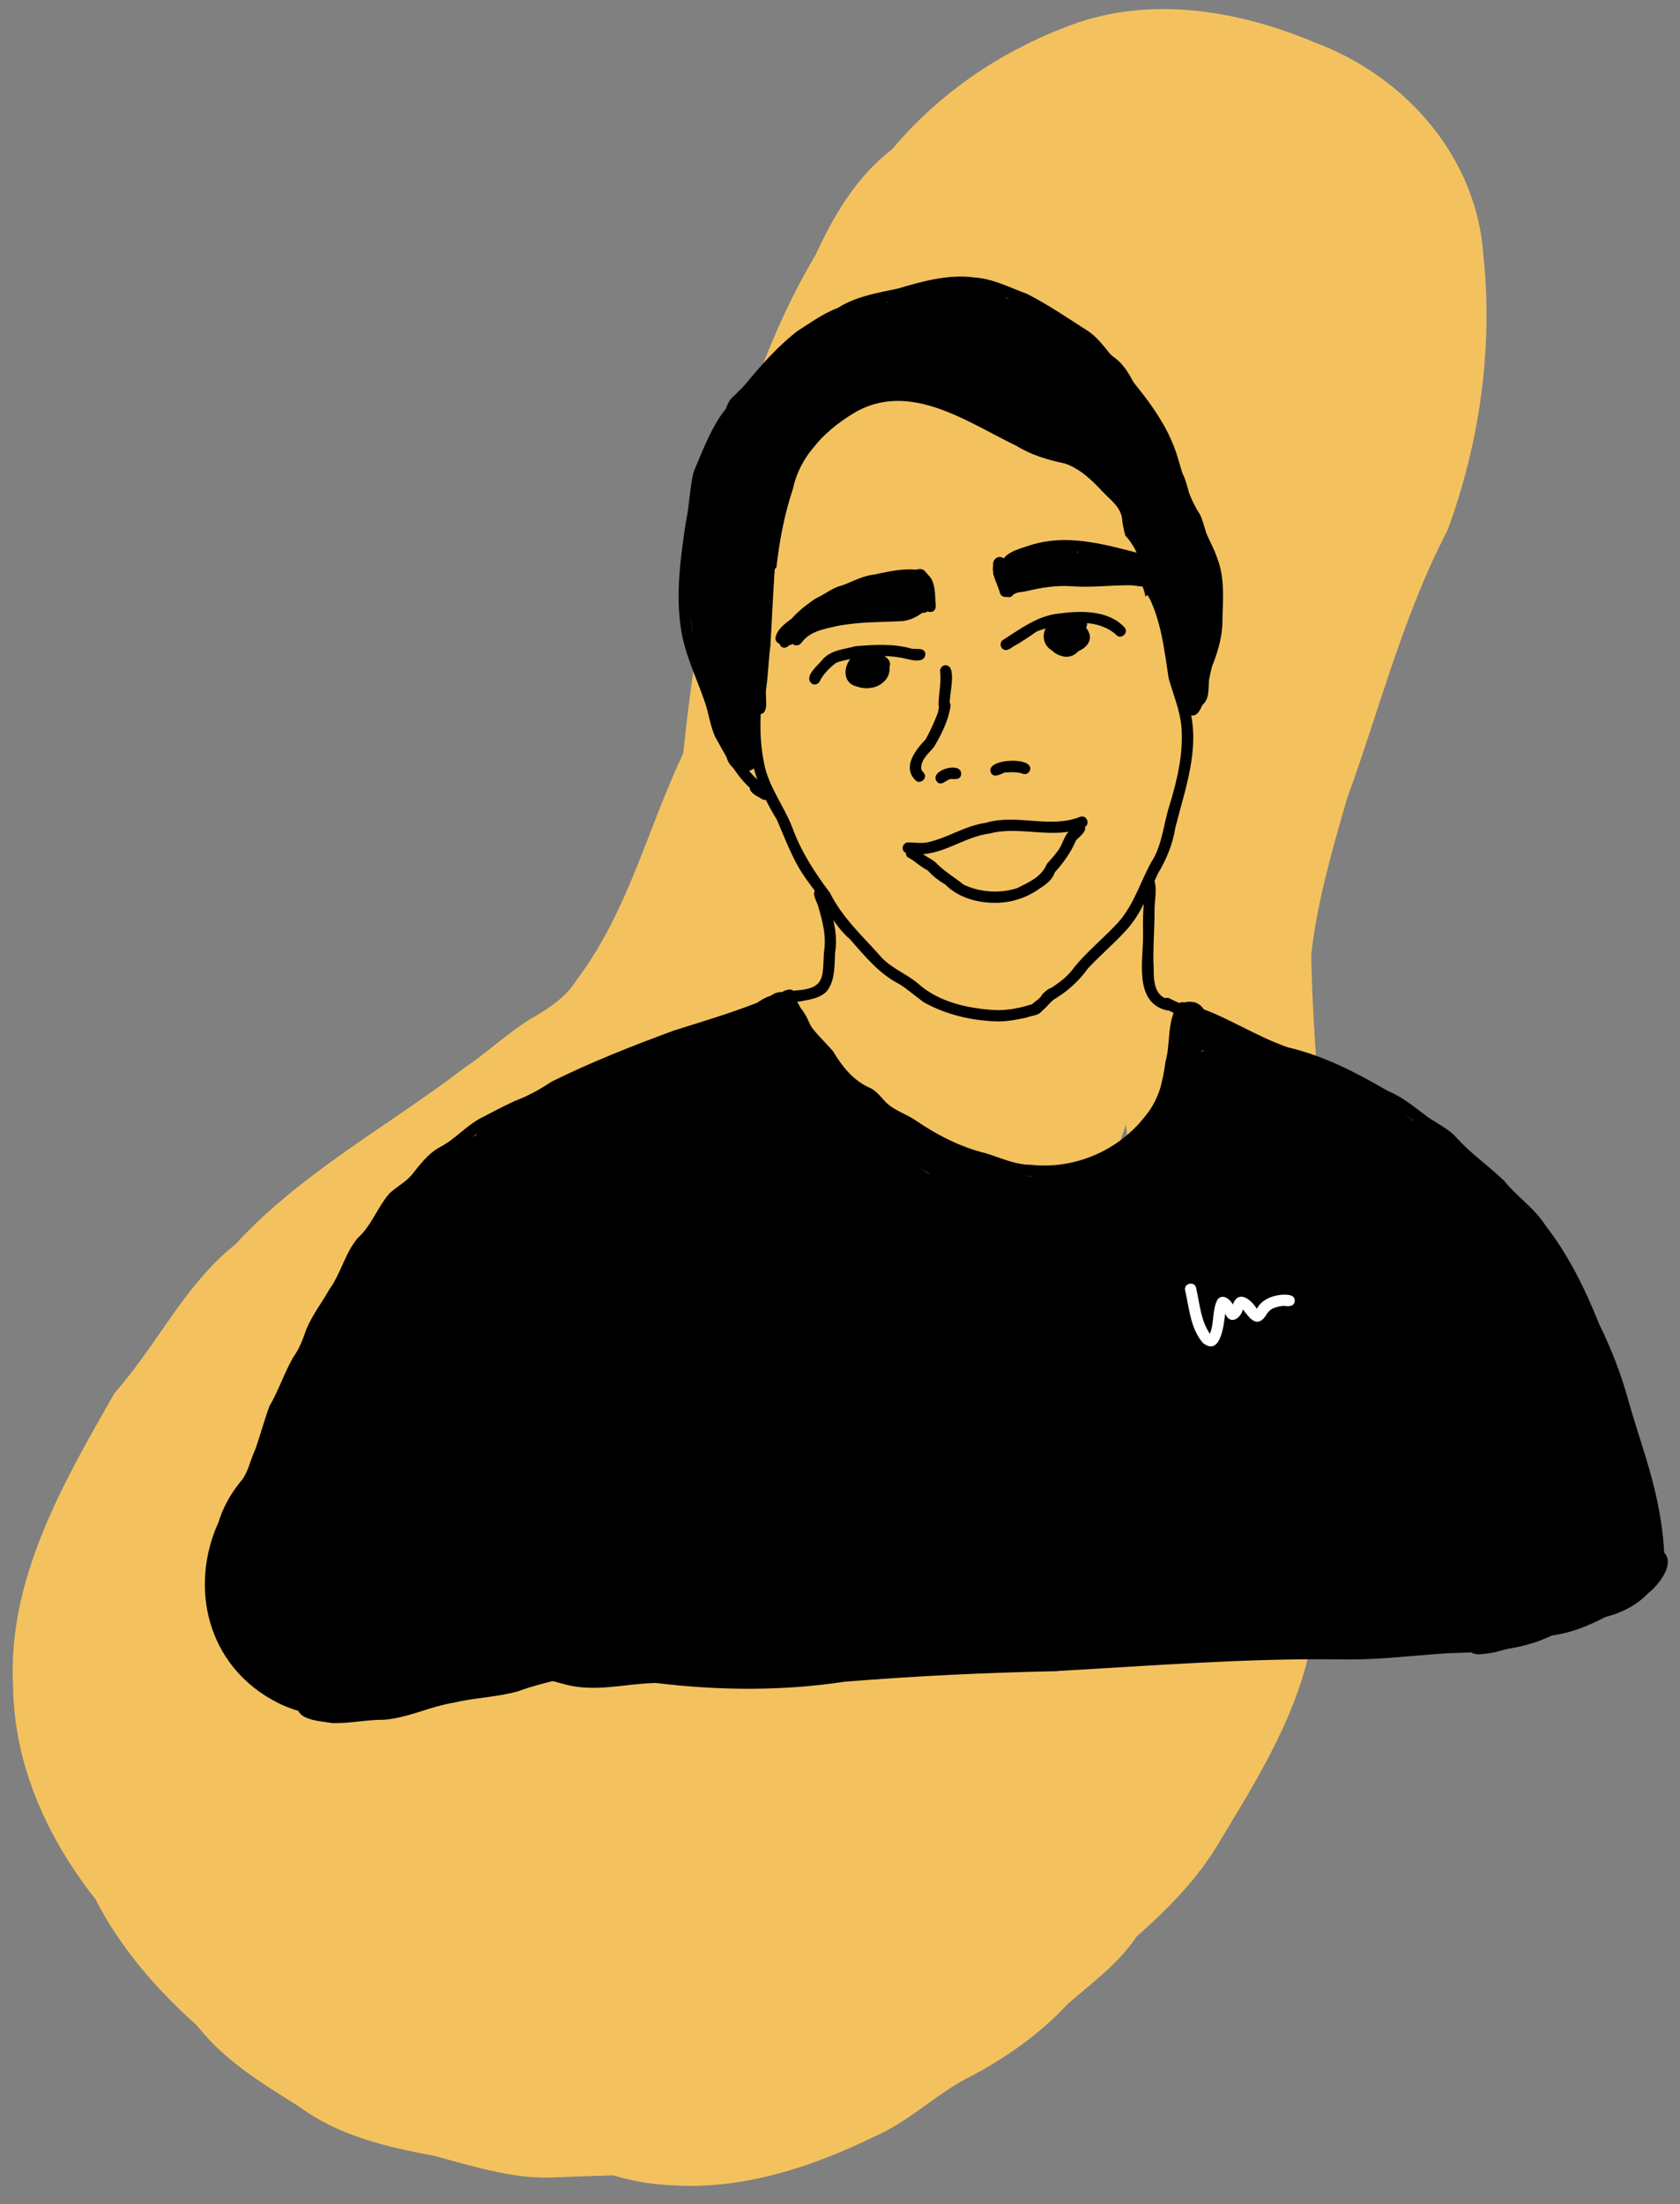 <?xml version="1.0" encoding="UTF-8"?>
<svg xmlns="http://www.w3.org/2000/svg" viewBox="0 0 636.02 834">
  <rect x="0" y="0" width="636.02" height="834" fill="#808080" stroke="none"/>
  <defs>
    <style>
      .cls-1 {
        fill: #fff;
      }

      .cls-2 {
        fill: #f3c25f;
      }
    </style>
  </defs>
  <g id="Vektorebene">
    <path class="cls-2" d="M254.72,826.88c-7.8-.28-15.22-1.53-22.55-3.78-8.05,.26-16.13,.51-24.17,.84-14.86,.34-29.71-4.54-43.95-8.28-17.82-3.3-35.98-7.56-50.8-18.56-13.95-8.74-28.23-17.34-38.5-30.48-15.58-13.98-29.07-29.37-38.65-48.05-18.06-22.88-30.71-50.55-31.13-80.07-2.32-40.77,18.89-77.29,38.45-111.47,16.08-18.06,26.4-40.89,45.63-56.11,24.87-27.14,57.78-44.72,86.86-66.92,8.58-5.77,15.98-12.88,24.78-18.37,6.74-3.84,13.34-8.01,17.56-14.74,19.59-26.01,26.72-56.98,40.42-85.85,4.94-48.53,14.62-96.71,28.71-143.4,5.9-15.62,12.84-30.88,21.39-45.17,6.9-15.13,15.64-29.8,29.04-40.05,18.01-21.52,41.62-37.35,67.94-47.05,30.18-11.06,63.14-5.41,92.11,6.74,34.32,12.86,61.41,43.43,63.75,80.84,3.65,34.87-1.47,70.79-13.58,103.63-16.91,32.44-25.71,67.72-38.18,101.92-5.54,19.33-11.27,38.84-13.44,58.89,.53,31.16,3.93,62.29,5.56,93.44-.03,24.75,4.86,48.97,6.25,73.59,.87,30.37-6.06,60.43-11.32,90.18-4.67,28.82-20.52,53.97-35.39,78.56-8.14,13.84-19.39,25.14-31.31,35.7-6.72,10.17-16.98,17.51-26.07,25.5-10.29,11.07-22.5,19.7-35.76,26.84-13.46,6.47-23.9,17.53-37.72,23.42-23.54,11.44-49.47,19.93-75.92,18.27Zm168.48-223.35c9.34-30.18,14.43-63.44,9-94.92-3.75-27.51-3.38-55.43-5.88-83.07-7.42,19.84-11.1,42.16-23.59,59.58-2.3,21.79-5.81,33.09,5.48,53.55,8.87,20.72,7.89,43.8,14.98,64.86Zm-261.56-23.6c6.84-16.5,20.36-31.38,37.65-37.02,15.07-15.32,40.19-18.81,58.84-8.13,1.38-.16,2.77-.27,4.17-.32,.94-.03,1.88-.04,2.81-.01,1.87-2.26,3.92-4.38,6.13-6.36-.77-14.16-.31-28.49,2.42-42.43-3.83-10.16-4.37-21.32-3.01-32.01,.91-7.19,2.94-14.34,5.91-21.12-7.63,8.92-17.58,15.1-26.77,22.18-12.62,13.73-28.95,23.47-40.28,38.45-14.56,13.38-23.94,30.64-33.92,47.46-7.88,10.88-11.63,23.64-16.49,36,.91,1.05,1.77,2.15,2.55,3.29Z"/>
  </g>
  <g id="Vektorebene-2" data-name="Vektorebene">
    <path d="M82.2,593.42c-1.08-.3-1.84-1.52-1.48-2.61,1.81-4.94,2.26-10.36,4.8-15.03,3.13-5.8,4.24-12.43,7.51-18.15,3.86-8.2,5.89-16.96,8.89-25.4,3.58-6.12,5.58-12.47,9.01-18.55,2.4-3.25,3.76-7,5.05-10.72,2.24-5.39,5.89-10.04,8.72-15.11,4.37-6.01,5.89-13.63,10.68-19.35,5.34-4.79,7.51-11.76,12.14-17.02,2.66-2.44,5.96-4.12,8.33-6.89,3.15-3.91,6.15-8.07,10.66-10.52,5.6-2.85,9.61-7.73,15.02-10.75,4.44-2.29,8.81-4.64,13.34-6.72,4.94-1.85,9.52-4.37,13.9-7.29,15.02-7.45,30.74-13.63,46.48-19.42,13.8-4.34,27.77-8.41,40.9-14.49,1.47-.87,3.74-1.83,4.66,.24,.74,1.98-1.14,2.89-2.64,3.49-17.67,8.43-36.92,12.41-54.96,19.77-13.11,5.77-26.93,10.19-38.91,18.17-8.76,4.27-18.47,7.56-26.02,13.72-3.28,3.19-7.34,5.59-11.17,7.94-4,2.66-6.21,7.08-9.65,10.32-2.36,2.31-5.39,3.82-7.67,6.22-2.82,3.65-4.37,8.12-7.34,11.69-6.91,6.2-8.84,15.12-13.8,22.61-2.44,4.25-5.36,8.52-7.7,12.75-1.8,3.51-2.44,7.16-4.42,10.53-4.49,6.42-6.52,14.06-10.53,20.76-2.78,7.59-4.64,15.49-7.83,22.98-3.94,7.85-6.33,16.33-10.2,24.22-1.55,3.04-1.69,13.45-5.75,12.65Z"/>
    <path d="M625.91,593.71c.27-17.02-4.29-33.44-9.64-49.36-6.11-23.37-15.37-46.25-27.04-67.28-3.44-4.76-6.8-9.95-10.23-14.65-7.99-7.53-15.08-15.57-23.79-22.28-5.47-5.6-10.97-10.68-17.78-14.44-11.95-9.34-25.96-16.07-39.84-22.07-15.47-3.55-29.24-11.55-43.54-17.97-2.62-1.24-9.4-1.44-8.32-5.21,1.23-2.63,4.49-.3,6.24,.14,12.4,3.95,23.31,11.47,35.58,15.71,13.55,3.12,25.95,9.56,37.87,16.51,5.67,2.29,10.31,6.29,15.14,9.89,3.41,2.35,7.24,4.13,10.2,7.08,5.59,6.41,12.62,11.19,18.71,17.04,5,6.2,11.51,10.31,15.68,16.96,8.81,11.32,15,24.11,20.31,37.32,4.64,9.43,8.49,19.39,11.22,29.58,3.75,13.06,8.5,25.73,11.07,39.04,1.58,7.89,2.49,15.92,2.4,23.98,0,1.15-.97,2.12-2.12,2.12s-2.12-.97-2.12-2.12Z"/>
    <path d="M394.81,445.23c-8.61,.34-16.4-2.64-24.42-5.24-10.44-2.55-19.74-8.42-28.68-14.06-4.96-2.15-9.22-5.24-12.67-9.41-4.43-3.01-9.55-5.2-12.79-9.71-3.01-5.75-7.74-9.86-11.73-14.79-2.78-2.93-4.23-6.97-6.15-10.31-1.02-1.93-4.25-4.35-1.99-6.44,3.29-2.5,7.02,7.07,8.18,9.37,2.8,5.09,7.05,8.83,10.78,13.08,3.6,6.01,7.82,11.34,14.47,14.13,2.36,1.31,4.19,3.91,5.97,5.63,3.19,2.82,7.13,4,10.54,6.23,8.22,5.67,17.29,10.34,26.99,12.69,5.6,1.7,10.97,4.33,16.92,4.34,16.68,1.81,33.25-5.37,43.37-18.47,5.85-6.89,7.28-16.29,9.48-24.79,1.11-4.95,1.79-10.23,.99-15.22-.42-2.7,3.9-3.34,4.22-.58,1.29,13.49-2.91,27.55-8.64,39.64-9.95,14.79-26.89,24.29-44.84,23.91Z"/>
    <path d="M376.22,386.43c-9.19-.41-18.43-2.71-26.51-7.2-3.1-2.23-5.96-4.8-9.21-6.85-7.7-3.89-13.14-10.71-18.72-16.99-5.02-4.34-8.12-10.12-11.46-15.73-2.99-4.34-6.45-8.36-8.86-13.08-2.83-5.31-5.02-11-7.39-16.5-5.64-9.16-10.12-19.34-10.02-30.3-1.11-8.08-.15-16.02,1.14-23.95,.2,3.28,.96,6.48,2.95,9.24,.06,.09,.13,.18,.19,.26-.7,7.72-.7,15.45,.88,23.16,1.65,9.23,7.67,16.4,10.88,24.98,3.29,8.9,8.41,16.82,14.1,24.33,4.79,9.7,12.86,16.82,19.87,24.84,3.98,3.97,9.36,6.01,13.59,9.6,7.8,6.95,18.62,9.3,28.81,9.95,5.47,.25,10.41-.96,15.51-2.59,1.12-.25,2.29,.52,2.52,1.65,.39,3.05-3.81,2.88-5.82,3.77-3.5,.75-7.05,1.47-10.65,1.47-.6,0-1.19-.02-1.79-.06Z"/>
    <path d="M394.55,378.81c-1.7-2.3,1.67-3.85,3.09-4.81,2.83-1.75,5.89-4.06,7.95-6.56,5.4-7.24,12.81-12.72,18.68-19.52,5.13-6.36,7.55-14.16,11.33-21.28,4.47-6.68,4.77-14.54,7.16-21.94,2.95-9.61,5.34-19.82,4.5-29.81-.6-6.26-3.08-12.1-4.8-18.1-1.58-10.03-2.61-20.27-6.91-29.65-1.12-2.01-2.17-4.11-3.1-6.27-.04-.44-.08-.89-.12-1.33-.13-1.42-.32-2.83-.53-4.23-.31-1.99-.63-3.94-1.35-5.82-.75-1.95-1.86-3.63-3.09-5.29-.42-.56-.87-1.08-1.34-1.57-.63-2.23-1.08-4.51-1.28-6.82-.85-4.39-4.71-6.94-7.52-10.02-3.98-4.23-8.52-8.57-14.08-10.41-6.39-1.36-12.63-3.16-18.24-6.63-18.42-8.86-39.65-24.26-60.34-13.21-11.16,6.37-21.59,16.36-24.35,29.33-3.25,9.73-5.13,19.72-6.27,29.81-1.16,1.13-2.12,2.47-2.8,3.98-1.2,2.66-1.89,5.62-2.44,8.57,.86-11.19,1.74-22.36,4.36-33.36,2.98-10.41,5.53-21.18,13.19-29.31,14.95-16.46,35.05-22.27,55.5-12,11.1,5.08,21.91,10.98,32.84,16.23,4.39,1.52,9.22,1.78,13.39,3.97,7.46,4.27,13.51,10.81,18.96,17.33,2.72,3.86,2.08,9.02,3.67,13.25,1.8,4.22,3.45,8.56,4.54,13,1.54,4.36,3.89,7.76,5.53,11.94,2,6.96,4.79,13.89,4.9,21.21,.44,6.49,3.23,12.5,4.83,18.75,3.95,15.18-1.77,30.33-5.45,44.93-.95,6.25-3.4,12.05-6.64,17.44-3.39,7.24-6.33,15.14-11.72,21.09-4.6,5.16-10.12,9.76-14.79,14.8-3.47,4.91-8.12,8.97-13.29,11.96-.66,.62-1.56,1.15-2.41,1.15-.56,0-1.1-.23-1.54-.81Z"/>
    <path d="M298.77,376.93c-.02-1.34,1.19-2.17,2.41-2.15,11.33-.7,10.24-5.06,10.75-14.57,1-5.69-.44-11.35-2.03-16.77-.41-2.24-3.32-5.73-.47-7.31,3.63-1.07,3.64,4.81,4.83,7.05,1.6,5.63,2.9,11.61,1.88,17.41-.25,4.63,.03,9.25-2.32,13.31-1.65,2.91-5.12,3.88-8.18,4.51-2.22,.3-6.54,1.93-6.88-1.49Z"/>
    <path d="M441.36,382.22c-12.3-3.3-8.42-19.27-8.62-28.83-.05-3.85-.07-7.71,.29-11.55,.75-2.72-1.66-9.63,2.14-9.92,3.88,.09,1.75,9.59,1.92,12.31,.04,7.42-.71,14.82-.33,22.14-.05,4.53,.25,10.68,5.72,11.75,2.66,.69,1.51,4.88-1.13,4.09Z"/>
    <path d="M444.29,383.19c-1.77-.9-5.36-1.64-4.41-4.33,.43-1.02,1.75-1.64,2.79-1.13,1.07,.53,2.16,1.12,3.29,1.55,2.56,1.03,.85,4.99-1.66,3.91Z"/>
    <path d="M390.36,382.9c-1.61-2.28,1.47-3.66,2.87-4.98,1.81-1.46,3.73-5.55,6.36-3.42,1.71,1.79-.45,3.46-1.72,4.66-1.78,1.63-5,6.35-7.51,3.74Z"/>
    <path d="M288.28,302.21c-1.64-.93-4.31-2.06-4.47-4.16-5.81-5.32-9.28-12.63-13.14-19.38-1.81-4.18-2.37-8.84-3.85-13.08-3.23-9.44-7.72-18.25-9.1-28.22-1.94-13.14-.04-26.63,1.9-39.64,1.38-6.25,1.46-12.71,2.9-18.94,3.09-7.34,5.87-14.85,10.32-21.51,1.42-1.95,2.93-3.77,4.09-5.89,.64-.96,1.87-1.37,2.91-.76,3.11,2.27-2,6.5-3.28,8.71-4.31,6.31-6.79,13.44-9.88,20.37-1.22,4.98-1.35,10.12-2.25,15.16-2.2,13.14-4.23,26.62-2.8,39.94,1.03,10.21,5.8,19.52,9.04,29.04,1.71,4.6,2.18,9.59,4.3,14.06,1.67,2.96,3.58,5.78,5.16,8.79,2.31,3.84,5.26,7.55,8.85,10.16,1.14,.92,2.72,1.63,3.23,3.1,.64,2.51-2.42,3.5-4.19,2.12,0,0,.24,.13,.24,.13Z"/>
    <path d="M450.3,270.41c-.91-.7-1.12-2.07-.39-2.98,2.76-3.68,2.61-8.52,4.06-12.73,1.11-5.13,3.22-9.98,4.32-15.13,.37-7.19,.82-14.32,.07-21.44-1.3-7.1-5.51-13.04-7.21-19.99-2.01-4.67-5.25-8.71-6.31-13.79-2.45-9.17-5.68-18.29-10.76-26.34-3.71-5.39-8.45-10.3-12.13-15.61-3.74-3.91-6.88-8.65-10.71-12.34-4.19-2.79-8.37-5.63-12.51-8.49-9.7-5.14-19.46-11.38-30.68-12.37-10.07-1.29-19.44,2.07-28.99,4.61-8.36,1.07-15.88,4.01-23.21,8.03-9.04,3.99-16.54,10.89-23.3,17.91-4.94,5.48-9.27,11.59-14.31,16.88-2.69,1.82-4.92-2.39-1.98-3.88,7.77-9.71,15.64-19.66,25.49-27.39,5.04-3.17,9.68-6.7,15.31-8.78,6.9-4.4,14.84-5.69,22.69-7.35,9.53-2.79,19.08-5.56,29.12-4.24,7.08,.45,13.39,3.83,19.95,6.21,8.16,4.15,15.67,9.34,23.38,14.25,4.53,3.23,7.72,8.39,11.3,12.37,8.53,10.32,17.48,20.62,21.81,33.53,2.54,7.96,4.28,16.17,8.92,23.22,1.12,2.26,1.65,4.69,2.39,6.98,1.29,3.23,3,6.03,4.08,9.33,3,7.35,2.3,15.41,2.1,23.17,.12,5.98-1.46,11.79-3.64,17.32-1.64,3.68-3.09,22.12-8.87,19.03Z"/>
    <path d="M434.08,219.48c-1.8-.23-1.91-2.04-1.83-3.47-.04-.57-.26-1.03-.59-1.4-.28-1.74-.6-3.45-1.24-5.11-.06-.15-.12-.3-.18-.45,2.77,1.08,5.55,2.56,6.11,5.63,.18,1,.18,1.98,.11,2.99-.08,1.06-1.11,1.83-2.12,1.83-.09,0-.18,0-.27-.02Z"/>
    <path d="M432.68,222.25c-.06-.14-.11-.28-.17-.42,0-.09-.01-.18-.02-.26,.99-.26,2.09,.27,2.5,1.23,.54,1.42-.25,2.3-1.35,2.89-.21-1.16-.52-2.31-.96-3.43Z"/>
    <path d="M282.94,270.43c-1.77-18.74,1.94-37.36,4.57-55.79-.13-1.64,.42-3.81,2.49-3.53,1.2,.15,1.97,1.28,1.82,2.45-1.42,13.94-4.84,27.62-4.83,41.71-.36,4.95-.49,9.7,.17,14.59,.37,2.71-3.88,3.32-4.22,.58Z"/>
    <path d="M287.4,270.27c-1.12-.15-2-1.25-1.81-2.39,.29-2.31,.07-4.66,.21-6.98,.98-8.75,1.64-17.53,2.11-26.31,.6-6.71,.73-13.6,1.12-20.2,.2-2.34,.56-4.67,.64-7.02,.08-1.15,1.31-1.96,2.39-1.81,2.88,.59,1.51,4.16,1.53,6.22-.88,10.91-1.28,21.8-1.95,32.7-.68,5.33-.83,10.8-1.58,16.08-.63,2.8,1.58,9.64-2.66,9.71Z"/>
    <path d="M295.72,244.64c-4.28-4.78,13.33-13.48,16.76-15.48,5.76-3.72,11.79-8.24,18.84-8.55,5.35,.42,10.59-.89,15.81,.8,11.59,3.77,2.04,12.98-5.7,13.62-8.08,.43-16.16,.22-24.08,1.75-5.15,1.2-10.61,1.93-13.91,6.38-.9,1.38-3.07,1.46-3.79-.13-.82,1.36-2.35,2.82-3.93,1.61Zm18.37-11.5c6.15-1.52,12.5-1.7,18.8-2.12,5.29-.08,12.04,.61,15.39-4.28-3.2-2.45-7.83-2.21-11.64-1.69-2.21,0-4.29-.35-6.48-.15-5.98,1.23-11.06,5.04-16.07,8.24Z"/>
    <path d="M381.22,224.77c-1.85-.66-1.86-2.97-2.9-4.39-.55-.74-1.18-1.43-1.78-2.15-1.17-1.36,.14-3.66,1.87-3.4,.96-5.91,7.14-6.96,11.79-8.59,13.23-4.16,26.83-.62,39.76,2.78,2.63,.72,1.52,4.87-1.13,4.09-8.68-2.18-17.27-4.65-26.29-4.53-4.95,.08-9.93,1.13-14.55,2.93-5.05,.72-6.93,4.9-4.69,9.37,1.31,1.63,.19,4.54-2.1,3.89Z"/>
    <path d="M380.16,225.16c-.74-.96-.5-2.22,.38-2.99,1.75-2.05,4.23-2.23,6.72-2.55,9.22-2.64,18.76-2.03,28.22-1.92,5.43-.03,10.52-1.07,15.91-.17,1.62,0,3.93,.07,3.95,2.21-.41,3.63-5.24,1.58-7.62,1.71-7.42-.05-14.89,.98-22.36,.35,.04,0,.08,0,.12,.01-5.76-.36-11.23,.53-16.72,1.83-1.97,.56-4.22,.13-5.62,1.89-.87,.76-2.3,.5-2.98-.38Z"/>
    <path d="M431.88,215.76c-1.2-1.2-2.53-1.8-3.97-2.58-2.39-1.37-.23-5.06,2.15-3.67,1.73,.9,3.46,1.84,4.82,3.24,1.98,1.9-1.05,4.96-3,3.01Z"/>
    <path d="M297.09,243.27c-1.4,1.21-3.81-.16-3.48-2.07,.59-2.87,3.11-4.9,5.36-6.56,4.86-3.19,9.62-6.43,15.08-8.49,4.82-2.46,10.44-3.26,15.65-4.57,4.39-1.52,9.35-3.53,13.86-3.78,1.94-.08,4.1-.91,5.9,.18,3.42-1.01,3.01,2.86,2.7,4.88-.54,2.71,1.45,9.55-3.1,8.97-4.89,2.14-10.26,2.69-15.54,2.71-8.07,1.03-16.2,2.05-24.21,3.35-3.6,1.24-6.37,3.83-9.48,5.9-.88,.56-2.08,.27-2.72-.51Zm15.24-10.85c-.33,.22-.66,.44-.99,.65,6.9-.36,13.54-1.95,20.38-2.64,5.47-.28,10.54-.29,15.53-2.46-.12-1.63,.04-3.39-.59-4.89-6.08-.64-12.01,.95-17.51,3.3-5.68,1.85-12.09,2.14-16.83,6.04Z"/>
    <path d="M379.26,245.17c-.69-.87-.58-2.32,.38-2.98,6.66-4.2,12.96-9.11,21.05-10.02,8.36-1.12,18.97-1.44,25.1,5.32,1.73,2.18-1.73,4.8-3.38,2.57-7.73-6.83-20.95-4.48-29.81-1.17-2.98,1.95-5.87,4.09-9.04,5.76-1.23,.96-3.05,2.14-4.3,.52Z"/>
    <path d="M402.01,247.21c-9.01-.7-9.03-11.34-.92-13.31,2.74-.15,12.46-1.13,10.09,3.65,4.84,6.13-3.63,10.74-9.17,9.66Zm2.99-4.79c.65-.03,1.38-.24,1.76-.8-.58-1.5-3.18-1.36-2.99-3.38-2.16-.46-4.48,.34-3.87,2.93,1.68,1.11,3.52,1.29,5.38,1.24,0,0-.29,.01-.29,.01Z"/>
    <path d="M435.02,416.05s-.02,.02-.02,.04c0-.01,.02-.02,.02-.04Z"/>
    <path d="M307.59,258.84c-3.64-2.51,1.7-6.74,3.47-8.87,3.13-4.02,8.35-4.24,12.9-5.47,7.06-.55,14.28-1.03,21.14,.93,1.91,.38,5.11-.63,5.24,2.24-.63,4.18-7.24,1.34-9.91,1.07-5.42-.92-10.76-.35-16.07,0-2.56,.83-5.3,1.04-7.78,2.04-2.43,1.77-4.54,4-5.99,6.44-.35,1.3-1.72,2.17-3,1.62Z"/>
    <path d="M324.54,259.8c-7.21-1.53-4.79-11.66,1.22-12.92,3-.77,6.55-.59,9.04,1.39,2.46,1.27,3.36,4.66-.14,4.9,2.78,6.15-5.62,8.44-10.11,6.63Zm4.01-3.68c.8-.1,1.65-.21,2.35-.63-.42-2.16-2.8-5.5-5.21-3.87-.15,.51-.48,.93-.91,1.21-.27,.67-.46,1.4-.49,2.13,0,0,0,0,0,0h0c1.23,.93,2.78,1.21,4.26,1.16Z"/>
    <path d="M346.37,295.03c-4.78-5.05,.39-11.45,4.12-15.33,1.75-3.32,3.44-6.84,4.68-10.37,.35-1.77,.33-4.67,2.86-4.4,1.12,.15,2.01,1.25,1.81,2.39-.84,5.47-3.48,10.66-6.28,15.37-2.07,2.47-5,4.7-4.8,8.23,.04,.63,.64,1.02,.98,1.51,1.72,2.14-1.67,4.77-3.36,2.6Z"/>
    <path d="M375.08,292.23c-2.16-5.27,16.94-6.17,14.81-.63-.43,1.03-1.74,1.64-2.79,1.13-2.24-.76-4.52-.54-6.78-.41-1.69,.64-4.15,2.29-5.24-.09Z"/>
    <path d="M354.57,295.61c-2.84-4.35,10.14-7.9,9.28-2.32-.65,2.18-2.62,1.27-4.24,1.52-1.65,.55-3.42,2.84-5.04,.81Z"/>
    <path d="M355.32,266.46c.07-4.12,1.08-8.23,.61-12.35-.12-1.15,.64-2.22,1.83-2.39,4.91-.28,1.43,11.57,1.81,14.74-.04,2.77-4.23,2.77-4.25,0Z"/>
    <path d="M346.01,323.09c-1.69-.11-4.25,.14-4.28-2.22,0-1.14,.96-2.16,2.12-2.12,2.47,.06,4.38,.35,6.74,.09,7.8-1.53,14.67-6.42,22.63-7.5,11.54-3.51,24.29,2.26,35.6-2.23,2.5-1.09,4.22,2.85,1.65,3.92-11.33,4.91-24.16-.72-35.74,2.34-9.98,1.19-18.48,8.93-28.78,7.73,0,0,.05,0,.05,0Z"/>
    <path d="M375.68,341.61c-6.5-.2-13.33-2.3-17.89-7-2.55-1.4-4.74-3.27-6.72-5.38-2.52-1.19-4.49-3.25-6.87-4.56-2.54-1.05-.87-5.02,1.65-3.92,1.59,.5,2.64,1.72,3.94,2.67,1.72,1.28,3.83,2.02,5.21,3.71,3.01,2.92,6.61,4.99,9.84,7.62,6.24,2.94,13.82,3.41,20.27,1.3,4.67-2.4,9.09-4.13,11.26-9.2,1.48-1.64,2.97-3.32,4.27-5.12,1.68-2.32,2.06-5.06,4.01-7.14,.86-.78,1.79-1.41,2.36-2.46,1.64-2.18,5.05,.42,3.36,2.6-.72,1.28-1.93,2.12-2.94,3.12-1.96,4.61-4.77,8.54-8.1,12.22-1.09,3.39-4.26,5.15-7.06,7.02-4.95,3.17-10.69,4.73-16.57,4.5Z"/>
    <path d="M277.73,290.62c-3.08-2.22-2.88-6.15-4.01-9.35-.01,0-.02,.01-.03,.02-2.04-7.06-5.22-13.56-5.53-21.01-4.43-9.02-5.79-19.56-7.05-29.5-6.69-6.91-2.43-20.84-1.46-29.49,2.25-14.92,8.22-29.41,16.34-42.06-2.3-3.25-.72-7.48,2.22-9.74,4.04-4.2,8.49-8.01,12.58-12.11,8.27-6.28,16.9-12.04,26.04-17.02,5.82-2.41,12.34-8.83,18.88-5.93,4.64-2.31,12.22-4.17,14.17,2.41,.68,.12,1.35,.35,2,.73,1.77,1.04,2.89,2.78,3.2,4.68,10.25,7.72-5.14,15.66-11.18,19.66-4.67,2.9-9.63,5.37-14.13,8.55-1.2,1.3-2.97,2.11-4.87,2.14-11.04,6.65-17.27,19.23-27.13,27.53-2.73,10.3-5.76,20.02-6.87,30.2-.92,5.18,.49,11.95-4.23,15.53-.3,9.86-1.32,19.71-1.34,29.56,.19,5.01,1.53,10.12-.27,14.93,.43,2.97,.72,4.32,1.26,6.94,1.01,4.16,3.51,9.23-.08,12.81-2.19,2.19-6.09,2.6-8.52,.52Z"/>
    <path d="M445.17,264.43c-1.16-3-.03-6.19-.73-9.28-.9-2.01-1.11-4.26-1.71-6.32-2.79-6.23-2.15-13.17-4.15-19.56-4.7-11.88-7.45-24.33-11.16-36.51-5.43-3.12-9.09-8.42-13.78-12.48-6.73-1.89-11.3-7.81-18-9.35-3.57-1-7.2-1.83-10.74-2.97-3.9-.72-5.84-3.39-9.04-4.9-9.01-4.31-19.47-7.01-26.82-14.02-6.01-1.82-12.39,.7-18.28-.96-7.99-3.38-4.17-14.45,3.6-14.95-1.48-5.49,4.13-9.95,9.33-9.23-3.42-3.95-4.97-10.76,.8-13.46,2.78-1.29,5.84,.35,8.75-.45,2.4-4.09,7.55-2.92,11.48-2.43,5.91,.59,11.55,1.77,16.51,5.2,6.9,1.27,13.36,3.92,18.89,8.28,8.65,3.57,15.97,9.67,23.28,15.44,4.74,4.55,6.87,10.9,9.71,16.65,2.03,4.07,5.88,7.12,7.42,11.43,2.45,5.62,4.49,10.48,7.63,15.51,2.69,6.92,3.16,14.52,6.75,21.13,3.76,13.14,7.5,26.01,6.48,39.72-.94,6.14-3.43,11.41-3.82,17.41,.07-.31,.11-.55,.17-.83-.39,3.4,.29,7.05-2.81,9.5-3.13,2.52-8.27,1.23-9.76-2.57Z"/>
    <path d="M402.62,248.41c-11.91-2.72-3.59-18.63,5.42-11.4,4.53,4.1,.8,12.51-5.42,11.4Z"/>
    <path d="M323.1,258.41c-5-4.96,1.19-13.26,7.38-12.2,3.77,.42,6.77,3.86,6.24,7.72-.77,6.03-9.42,8.38-13.62,4.48Z"/>
    <path d="M135.61,492.79c-7.45-2.94-3.51-12.02,.71-16.13,3.02-5.99,6.94-11.47,10.67-17.02,6.58-7.14,13.99-13.56,22.13-18.91,3.48-3.95,8.54-5.65,11.98-9.6,5.36-3.6,8.95-7.71,15.12-9.55,4.51-1.67,8.17-5.23,13.06-5.82,.51-.2,.43-.2,.83-.4,10.42-5.81,21.82-9.78,33.09-13.57,5.53-1.09,11.98-6.61,17.26-2.56,6.97-1.43,10.52,8.33,4.36,11.78,0,.05,0,.1,0,.15,4.33-1.07,10.18-3.13,12.72,2.02,3.23,7.02-4.77,10.01-10.22,11.15-11.44,3.95-22.62,8.65-33.71,13.51-6.11,2-14.22,9.58-20.05,3.57-1.3,.31-2.63,.45-3.97,.26-1.59-.23-2.97-1.21-3.89-2.5-3.49,1.46-7.98,.11-9.37-3.59-3.62,3.28-7.69,5.6-11.08,9.1-3.5,1.84-6.37,4.33-9.36,6.89-7.35,5.19-15.01,10.78-20.27,18.15-4.27,5.39-6.74,12-11.25,17.17-.74,4.1-4.57,7.41-8.77,5.92Z"/>
    <path d="M384.58,455.58c-1.36-9.66,12.03-8.08,18.16-10.59,6.78-1.55,13.78-4.21,19.28-8.34,4.75-3.45,9.46-7,12.95-11.69,2.96-7.44,5.29-15.58,6.31-23.52,2.39-7.09-.68-24.67,11.13-22.16,4.01,1.36,5.19,5.94,3.49,9.55-.37,3.43-.87,6.83-1.24,10.27-1.69,8.77-2.71,17.76-6.29,26.01-.74,3.83-3.32,8.45-6.05,10.78-3.07,3.92-7.1,6.88-11.11,9.7-4.81,3.68-9.63,6.55-15.05,8.75-7.87,2.45-15.94,4.49-24.04,6.16-3.35,.6-6.83-1.41-7.56-4.92Z"/>
    <path d="M389.46,457.8c-8.1-.56-15.06-5.3-22.54-7.81-12.26-2.28-22.02-10.55-32.2-17.13-12.33-5.45-21.63-15.07-29.91-25.45-4.11-6.09-8.32-10.38-10.69-16.73-2.86-4-7.77-7.7-3.59-12.8,4.92-4.95,9.76-1.92,12.48,3.41,2.32,2.64,3.36,5.99,5.02,9.02,2.37,2.28,4.12,5.04,5.67,7.9,7.7,9.8,16.43,18.97,27.96,23.97,7.85,5.2,14.7,10.49,23.18,14.15,5.62,1.28,10.98,3.36,16.1,5.69,3.08,1.18,6.17,3.01,9.52,3.08,6.62-1.47,13.32-1.23,20.03-1.39,8.17-1.55,10.8,10.57,2.62,12.47-4.1,.87-8.26,0-12.39,.44-3.81-.1-7.45,1.44-11.26,1.18Z"/>
    <path d="M82.83,597.73c-6-3.33-2.78-9.09-.41-13.7,3.72-9.33,7.42-18.65,11.43-27.86,2.39-8.73,7.42-16.2,10.41-24.66,2.91-5.5,6.53-10.62,8.64-16.51,2.12-5.09,4.5-9.93,7.46-14.54,1.74-4.01,3.5-8.06,5.93-11.77,1.96-2.41,2.96-5.28,4.35-8.01,2.84-4.6,6-8.5,8.2-13.23,5.79-7.26,10.66-15.24,16.89-22.18,1.56-1.66,3.42-2.69,5.29-3.92,2.35-2.18,4.57-4.3,7.55-5.61,6.3-2.73,10.38-6.27,16.61-8.33,3.76-3.17,9.38-5.1,13.56-7.04,3.16-1.94,6.1-4.14,9.8-5.03,9.6-5.3,19.34-10.67,30.03-13.32,7.01-3,15.51-4.41,22.75-5.92,5.08-2.19,12.44-1.39,12.28,5.61-.21,3.6-3.37,6.06-6.83,6.06-12.71,3.09-25.77,5.39-37.52,11.39-7.21,2.65-13.56,7.2-20.67,10.03-5.34,4.08-12.27,5.23-17.5,9.52-4.16,1.31-7.52,3.89-11.45,5.67-3.71,1.95-7.56,3.52-10.4,6.72-5.77,3.53-10.22,10.15-14.06,15.74-1.56,2.68-3.45,5.14-5.54,7.41-.97,2.13-2.17,4.48-3.59,6.22-4.24,5.65-7.18,12.86-11.04,18.62-1.88,3.46-2.82,7.26-5.31,10.39-4.56,8.84-7.98,18.21-13.43,26.59-2.45,5.61-4.68,11.28-7.67,16.64-2.84,8.14-6.03,16.02-9.57,23.8-1.66,5.03-3.74,9.9-5.89,14.74-1.5,4.42-5.17,8.99-10.27,6.48Z"/>
    <path d="M180.85,436.93c-5.83-7.38,5.67-13.3,11.08-15.87,3.49-1.86,6.4-4.77,10.52-5.33,4.16-1.18,7.36-4.1,11.25-5.82,9.51-3.77,19.01-7.5,28.12-12.15,5.91-1.92,11.6-4.29,17.49-6.32,4.63-1.34,9.33-2.33,13.6-4.62,4.72-2.03,8.81-2.5,12.27-6.18,3.73-3.23,9.98-6.71,13.61-1.46,1.93,2.84,1.21,6.95-1.7,8.85-3.4,1.59-5.7,4.54-8.84,6.48-4.99,2.21-10.33,3.69-15.18,6.3-3.87,1.18-8.36,2.09-12.07,3.56-4.85,1.48-8.31,3.67-13.13,4.69-4.46,1.94-8.65,4.56-13.28,6.08-5.65,4.5-13.03,6.57-19.3,10.22-3.95,1.75-8.62,1.71-12.28,4.11-2.94,2.32-6.57,3.34-9.67,5.32-3.24,3.3-8.69,6.49-12.5,2.14Z"/>
    <path d="M616.86,596.39c-3.84-2.9-4.32-8.16-4.76-12.6-1.27-6.13-1.78-12.4-3.39-18.46-6.22-16.87-10.36-34.37-16.25-51.36-1.51-5.34-4.84-9.78-6.99-14.85-2.32-5.53-3.79-11.38-6.75-16.64-3.84-10.42-12.81-16.35-20.66-23.2-4.1-4.13-8.16-8.63-12.32-12.6-5.65,1.02-9.26-5.05-13.47-7.81-6.99-7.11-15.32-12.22-24.06-16.9-6.63-4.29-14.63-5.56-21.3-9.7-2.89-1.99-5.42-4.57-8.75-5.86-2.59-.41-5.28-.62-7.6-1.95-3.96-2.64-8.89-4.14-12.67-6.93-2.37-.23-5.02,.44-7.54,.01-8.32-.68-7.6-13.02,.79-12.72,2.92,.46,5.77-.88,8.69-.02,4.85,1.2,8.49,4.68,13.14,6.34,2.35,1.48,4.64,2.65,7.48,2.73,3.34,.62,6.24,2.53,9.05,4.35,5,4.91,11.78,6.23,17.97,8.97,9.74,5.18,19.16,9.9,27.44,16.78,6.83-1.21,11.95,6.47,16.42,10.42,4.85,4.82,9.85,9.36,14.29,14.5,6.13,5.51,11.82,9.88,17.42,15.71,4.16,5.43,6.25,10.5,9.12,16.38,2.16,2.84,2.95,6.34,4.34,9.61,4.78,5.55,7.21,12.25,8.5,19.35,5.03,13.54,11.48,26.64,15.54,40.52,1.4,5.63,1.77,11.38,2.99,17.02,1.29,4.63,3.74,8.88,4.25,13.71,1.27,7.37-.56,20.24-10.91,15.19Z"/>
    <path d="M211.04,523.02c-5.96-3.25-7.24-15.26,1.05-16.11,3.43-.25,6.29,2.27,6.8,5.56,9.22,.64,18.11-2.41,26.58-5.7,11.29-3.34,22.27-7.34,32.95-12.28,1.2-6.82,11.7-6.85,14.46-1.07,1.46,2.87,.66,6.8-1.89,8.82-13.92,8.26-29.82,12.63-45.04,17.94-10.74,3.73-24.09,8.08-34.91,2.84Z"/>
    <path d="M222.54,526.7c-5.15-.22-7.88-6.74-4.42-10.56,6.1-4.56,13.31-7.83,19.7-12.14,.25-2.05,1.53-3.93,3.45-5.02,6.79-4.01,13.73-7.77,20.71-11.44,5.45-3.31,10.91-6.67,16.87-8.98,4.2-1.75,9.17,2.36,8.41,6.76,2.63-.72,5.58-1.91,8.33-1.29,6.68,1.56,6.62,10.41,.48,12.81-12.09,6.74-25.69,9.98-38.27,15.7-10.8,3.91-20.3,8.34-30.62,12.83-1.46,.79-2.97,1.51-4.65,1.33Z"/>
    <path d="M101.46,636.25c-20.93-18.26-21.92-49.7-4.77-70.87,2.54-9.67,8.12-18.89,14.89-26.38,4.48-3.59,4.7-8.99,6.59-14.05,2-4.77,3.86-9.5,5.92-14.26,6.44-12.21,15.86-22.21,22.23-34.54,12.8-18.64,29.81-35.47,49.57-46.5,9.46-7.5,20.89-12.06,31.97-16.73,4.33-4.61,9.2-8.63,15.17-11.3,11.74-4.32,22.79-8.91,35.54-8.46,19.02,.83,36.37,14.02,43.25,31.53,11.08,4.35,19.64,12.91,29.61,19.28,8.38,1.95,25.99,6.55,31.69,9.02,5.2,2.58,10.87,3.32,16.59,3.68,5.56-3.44,12.11-5.67,17.08-7.11,5.03-2.35,10.02-5.08,15.19-7.05,17.94-41.28,65.79-44.21,97.9-16.99,9.39,7.2,15.76,16.53,24.75,24.16,19.5,18.09,33.24,41.86,42.33,66.76,4.1,7.99,7.62,15.61,9.64,24.36,13.53,27.61,13.81,54.74-12.92,74.34-13.36,9.52-29.91,9.95-45.66,10.4-17.92,1.29-26.53,2.57-40.83,2.34-35.65-.47-71.15,2.41-106.67,4.38,0,0,0,.07,0,.07-28.09,.58-53.6,1.83-80.87,4.01-23.59,3.59-47.7,3.35-71.35,.46-11.68,.23-23.34,3.78-35.04,.36-13.25-3.73-26.92-6.06-40.69-6.8-16.6,21.17-51.63,24.65-71.11,5.88Z"/>
    <path d="M104.96,644.21c-26.88-13.73-33.3-43.97-22.27-68.13,3.33-11.16,11.19-19.62,19.98-27.08,6.46-8.05,13.56-15.75,21.91-21.91,5.07-3.96,8.33-9.38,13.28-13.45l1-1.47c6.27-10.14,14.86-18.04,26.4-22.11,21-7.69,46.22,.9,58.08,19.86,42.5-3.77,84.82,.08,127.31,.97,25.39,.39,51.11,1.92,76.47,3.45,9.26,.05,18.44,.33,27.69,.46,15.63-6.05,35.72-3.88,49.44,5.7,22.19,14.73,28.97,46.76,13.6,68.78-17.18,24.65-47.08,26.67-73.88,24.16-21.42-.15-42.04-.95-63.26-2.39-43.92-1.3-87.86-3.75-131.83-3.68-11.03,.33-21.98,2.01-33.01,2.34-9.02,.84-19.2-.57-27.23,3.95-7.48,5.48-15.73,8.65-21.44,16.15-14.74,18.18-40.85,25.17-62.23,14.41Z"/>
    <path d="M290.18,408.31c-11.13-1-8.62-24.4,3.22-18.26,7.54-3.33,12.63,8.73,6.6,13.32-1.21,3.71-6.02,6.77-9.81,4.94Z"/>
    <path d="M448.11,428.12c-2.39-3.86,1.14-8.04,1.15-12.04,.14-2.68,.36-5.37,.4-8.06-.39-2.76-.32-6.38,3-7.18,.93-3.94,4.93-4.04,8.09-3.07,4.09-5.69,9.56,1.41,12.43,4.75,5.66-4.24,9.33,4.98,13.86,7.11,3.87,3.29-.72,9.59-5.03,6.8-.91,.74-2.13,1.11-3.43,.95-.11,.36-.28,.71-.5,1.04-.68,1.01-1.86,1.73-3.09,1.88,.07,3.72-5.07,5.69-7.44,2.76-1.63-2.45-3.29-4.86-4.77-7.41-.25,3.17-.09,6.37,0,9.52-.16,3.58-4.85,5.34-7.29,2.7-1.68,2.52-5.67,2.94-7.37,.25Z"/>
    <path d="M556.12,624.4c-5.08-9.1,10.79-8.33,15.93-10.21,9.41-3.46,19.52-5.03,28.48-9.69,4.26-2.47,6.21-7.46,8.06-11.85,1.15-2.48,4.68-3.11,6.65-1.25,.56-.05,1.15,.02,1.75,.22,1.25,.43,2.08,1.24,2.69,2.24,.29,.15,.57,.33,.82,.53,.37-.4,.72-.82,1.06-1.24,.03-.04,.06-.08,.08-.11-4.42-2.49-1.42-9.35,3.45-7.75,11.68,2.13,4.66,13-1.21,17.65-4.43,4.59-9.98,7.3-16.04,8.89-6.79,3.49-13.92,6.42-21.58,7.13-4.17,1.62-8.56,2.66-12.83,3.82-4.26,1.79-8.84,2.93-13.46,3.19-1.45,0-2.86-.35-3.87-1.56Z"/>
    <path d="M125.47,651.94c-4.5-.83-14.27-.97-12.73-7.7,2.2-5.5,8.03-1.06,12.06-.93-.59-3.59,4.35-6.23,7.01-3.59,.84,.82,1.66,1.65,2.56,2.39,5.52,.57,11.57,.13,16.94-1.27-5.69-3.31-1.91-9.04,3.82-9.03-.51-8.19,34.67-7.12,41.22-7.52,3.55-.11,7.1-.15,10.62-.52,2.46-.68,5.66-.56,6.82,2.02,13.2,.23,24.78-7.23,37.78-7.85,4.62-.85,7.86,4.93,3.78,7.86-4.14,1.89-8.95,2.08-13.31,3.51,.36,3.68-3.14,4.96-6.1,4.74-8.19,1.33-16.57,1.36-24.86,1.6-5.19,1.23-10.01,2.47-14.82,4.26-7.95,2.29-16.33,2.41-24.35,4.32-9.12,1.45-17.23,5.73-26.4,6.48-6.9-.06-13.3,1.54-20.05,1.24Z"/>
    <path d="M378.67,224.72c-.91-3.62-3.26-6.91-2.7-10.69-.41-2.95,3.02-4.65,4.69-1.92,.53-.38,1.22-.43,1.83-.24,.27-.21,.59-.37,.93-.43,.42-.58,1.14-.95,1.85-.88,.32,.03,.61,.11,.87,.24,.36-.3,.79-.45,1.25-.48,.11-.3,.28-.56,.48-.81,.7-.89,2.12-.93,2.95-.24,.47-.2,1.01-.23,1.5-.09,.21-.7,.75-1.23,1.44-1.49,.79-.29,1.59-.06,2.15,.47,.35-.11,.73-.14,1.08-.08,.83-2.06,3.95-1.6,4.26,.56,.2-.02,.41-.01,.62,.04,.16-.51,.44-.95,.93-1.28,1.02-.7,2.28-.34,2.96,.6,.48-.05,.98,.05,1.45,.33,.32,.19,.56,.44,.74,.74,.05-.04,.09-.07,.14-.1,.6-1.65,3.07-1.81,3.95-.38,.17,0,.34,0,.51,.05,.43,.12,.81,.28,1.13,.57,.32-.19,.69-.31,1.05-.33,.59-.04,1.21,.18,1.68,.57,.44-.17,.93-.19,1.42-.03,.08,.03,.15,.05,.22,.09,2.34-2.72,6.22-.02,8.74,1.12,1.94,1.02,4.18,1.4,5.84,2.95,3.46,2.69,.03,6.78-3.4,4.32-.86,.43-1.88,.58-2.81,.29-.46,.32-.98,.51-1.54,.63-.92,.2-1.85,.07-2.77-.14-1.35,1.96-4.52,1.06-6.02-.28-.26-.02-.52-.08-.76-.18-.25,.43-.6,.79-1.1,1.02-.75,.34-1.69,.3-2.32-.28-.77,.23-1.66-.03-2.24-.63-.09-.09-.17-.2-.24-.3-.35,2.76-4.19,2.91-4.52,.06-.03,0-.06,0-.09,0-.59,1.73-3.04,2.08-3.98,.47-.57,.27-1.23,.27-1.81,.04-.03,.03-.07,.05-.1,.08-.86,.58-2.01,.47-2.77-.21-.12,.06-.25,.12-.39,.17-.38,.12-.79,.14-1.17,.06-.2,.23-.45,.42-.74,.57-.48,.24-1.01,.29-1.51,.17-.28,.51-.7,.93-1.32,1.15-.93,.33-1.79-.03-2.37-.71-.09,0-.17,0-.26-.01-.46,.76-1.17,1.32-2.16,1.26-.28-.02-.54-.09-.78-.2-.43,.2-.94,.24-1.41,.12-.05,.03-.11,.06-.16,.09-.57,.27-1.21,.28-1.76,.06h0c.46,1.55,1.21,3.84-.83,4.56-.98,.35-2.12-.1-2.6-1.05Z"/>
    <path d="M319.26,232.45s-.01,0-.02-.01c-3.53-.08-2.44-5.11,.84-4.22,.1-.14,.22-.27,.36-.4,.46-.41,1.06-.58,1.65-.54,.46-.62,1.2-.96,1.96-.91,.44-.26,.95-.37,1.46-.32,.03-.03,.06-.05,.09-.08,.49-.45,1.12-.6,1.76-.55,.34-.47,.89-.79,1.44-.87,.07-.15,.15-.3,.26-.44,.59-.79,1.56-1.13,2.48-.83,.5-.63,1.24-.94,1.98-.84,.29-.17,.61-.25,.94-.25,.31-.33,.7-.57,1.15-.67,.97-.2,1.85,.27,2.39,1.03,.22-.1,.46-.16,.7-.17,.36-1.94,3.08-2.34,3.98-.57,.22-.02,.44-.01,.66,.03,0,0,0,0,.01-.01,.53-.5,1.32-.64,2-.45,.27-.33,.65-.58,1.07-.7,.13-1.44,.13-3.39,1.61-4.15,1.11-.54,2.77-.15,3.32,1.01,2.44,2.02,2.65,6.33,2.74,9.18,.05,1.7,.87,4.31-1.47,4.82-1.45,.33-2.61-.93-2.65-2.32-.17-.17-.3-.37-.39-.58-.05,.02-.09,.05-.14,.07-.09,.25-.22,.48-.41,.7-.4,.45-.93,.69-1.48,.73-.02,1.89-2.59,2.69-3.76,1.27-.44,1.02-1.58,1.71-2.7,1.28-.46-.18-.79-.42-1.1-.8-.57,.4-1.33,.49-2,.26,0,0,0,0,0,0-.57,.26-1.18,.27-1.72,.06-.17,.09-.35,.15-.54,.19-.05,.01-.1,.02-.15,.02-.91,1.28-2.95,1.04-3.67-.28-.19,.07-.38,.11-.59,.12-.4,.03-.79-.06-1.15-.22-.6,.33-1.36,.35-2,.06-.23-.1-.42-.24-.58-.41-.16,.08-.34,.15-.53,.19-.68,.14-1.28-.04-1.78-.41-.34,.47-.85,.81-1.43,.91-.05,0-.1,.01-.14,.02-.91,1.96-3.19,1.3-4.46,.05Z"/>
    <path d="M307.3,235.82c-.58-1.76,1.07-3.27,2.26-4.34,.21-1.4,2.11-2,2.96-2.76,1.76-1.7,3.99-3.09,6.19-3.91,2.58-2.06,5.83-2.68,8.89-3.61,1.37-1.03,3.07-1.95,4.72-2.18,1.97-.85,3.8-1.27,5.89-1.6,2.76-1.02,5.65-2.08,8.6-1.8,3.34-1.45,5.67,2.51,2.18,3.89-2.54,.49-5.09,.29-7.57,1.21-1.89,.97-4.04,1.03-5.93,1.61-1.31,.74-2.94,.81-4.24,1.5-2.78,2.44-7.01,1.94-9.84,4.29,0,0,0,0,0,0,3.26,4.53-4.88,5.73-7.69,6.6-1.84,1.12-4.94,4.35-6.42,1.09Z"/>
    <path d="M300.01,239.9c-7.28-2.16,6.33-11.93,8.92-13.52,3.51-1.57,6.21-4.02,9.84-4.85,4.22-1.54,7.76-3.68,12.25-4.13,5.71-1.25,11.39-2.56,17.27-1.65,1.15,.12,2.07,1.06,1.99,2.25-.08,1.13-1.11,2.11-2.26,1.99-4.98-.68-9.82-.01-14.6,1.34,.36,2.35-2.2,2.45-3.79,3.05-2.38,.75-4.84,1.26-7.23,1.91-2.35,1.75-5.42,3.02-8.01,4.28-1.93,1.45-3.76,2.89-6.09,3.65-1.54,1.63-3.18,3.01-5.29,3.89-.83,.81-1.72,1.86-3,1.78Z"/>
    <path class="cls-1" d="M455.45,508.2c-4.78-5.49-5.21-13.16-6.78-19.97-.61-2.69,3.61-3.58,4.15-.9,1.42,6.07,1.7,12.21,5.22,17.35,1.76-4.16,.74-9.2,3-13.11,1.96-2.13,4.66,.04,5.7,2.01,2.09-5.76,7-1.85,9.07,1.67,1.85-3.63,6.11-5.15,9.96-5.39,1.74,0,4.49,0,4.4,2.4-.16,2.21-2.48,2.09-4.12,1.84-1.3,.07-2.59,.37-3.78,.84-1.57,.56-2.47,1.82-3.28,3.19-3.34,4.57-6.16,.29-8.43-2.67-1.01,3.65-4.89,5.99-6.75,1.57-.45,4.28-1.7,16.28-8.37,11.17Z"/>
  </g>
</svg>